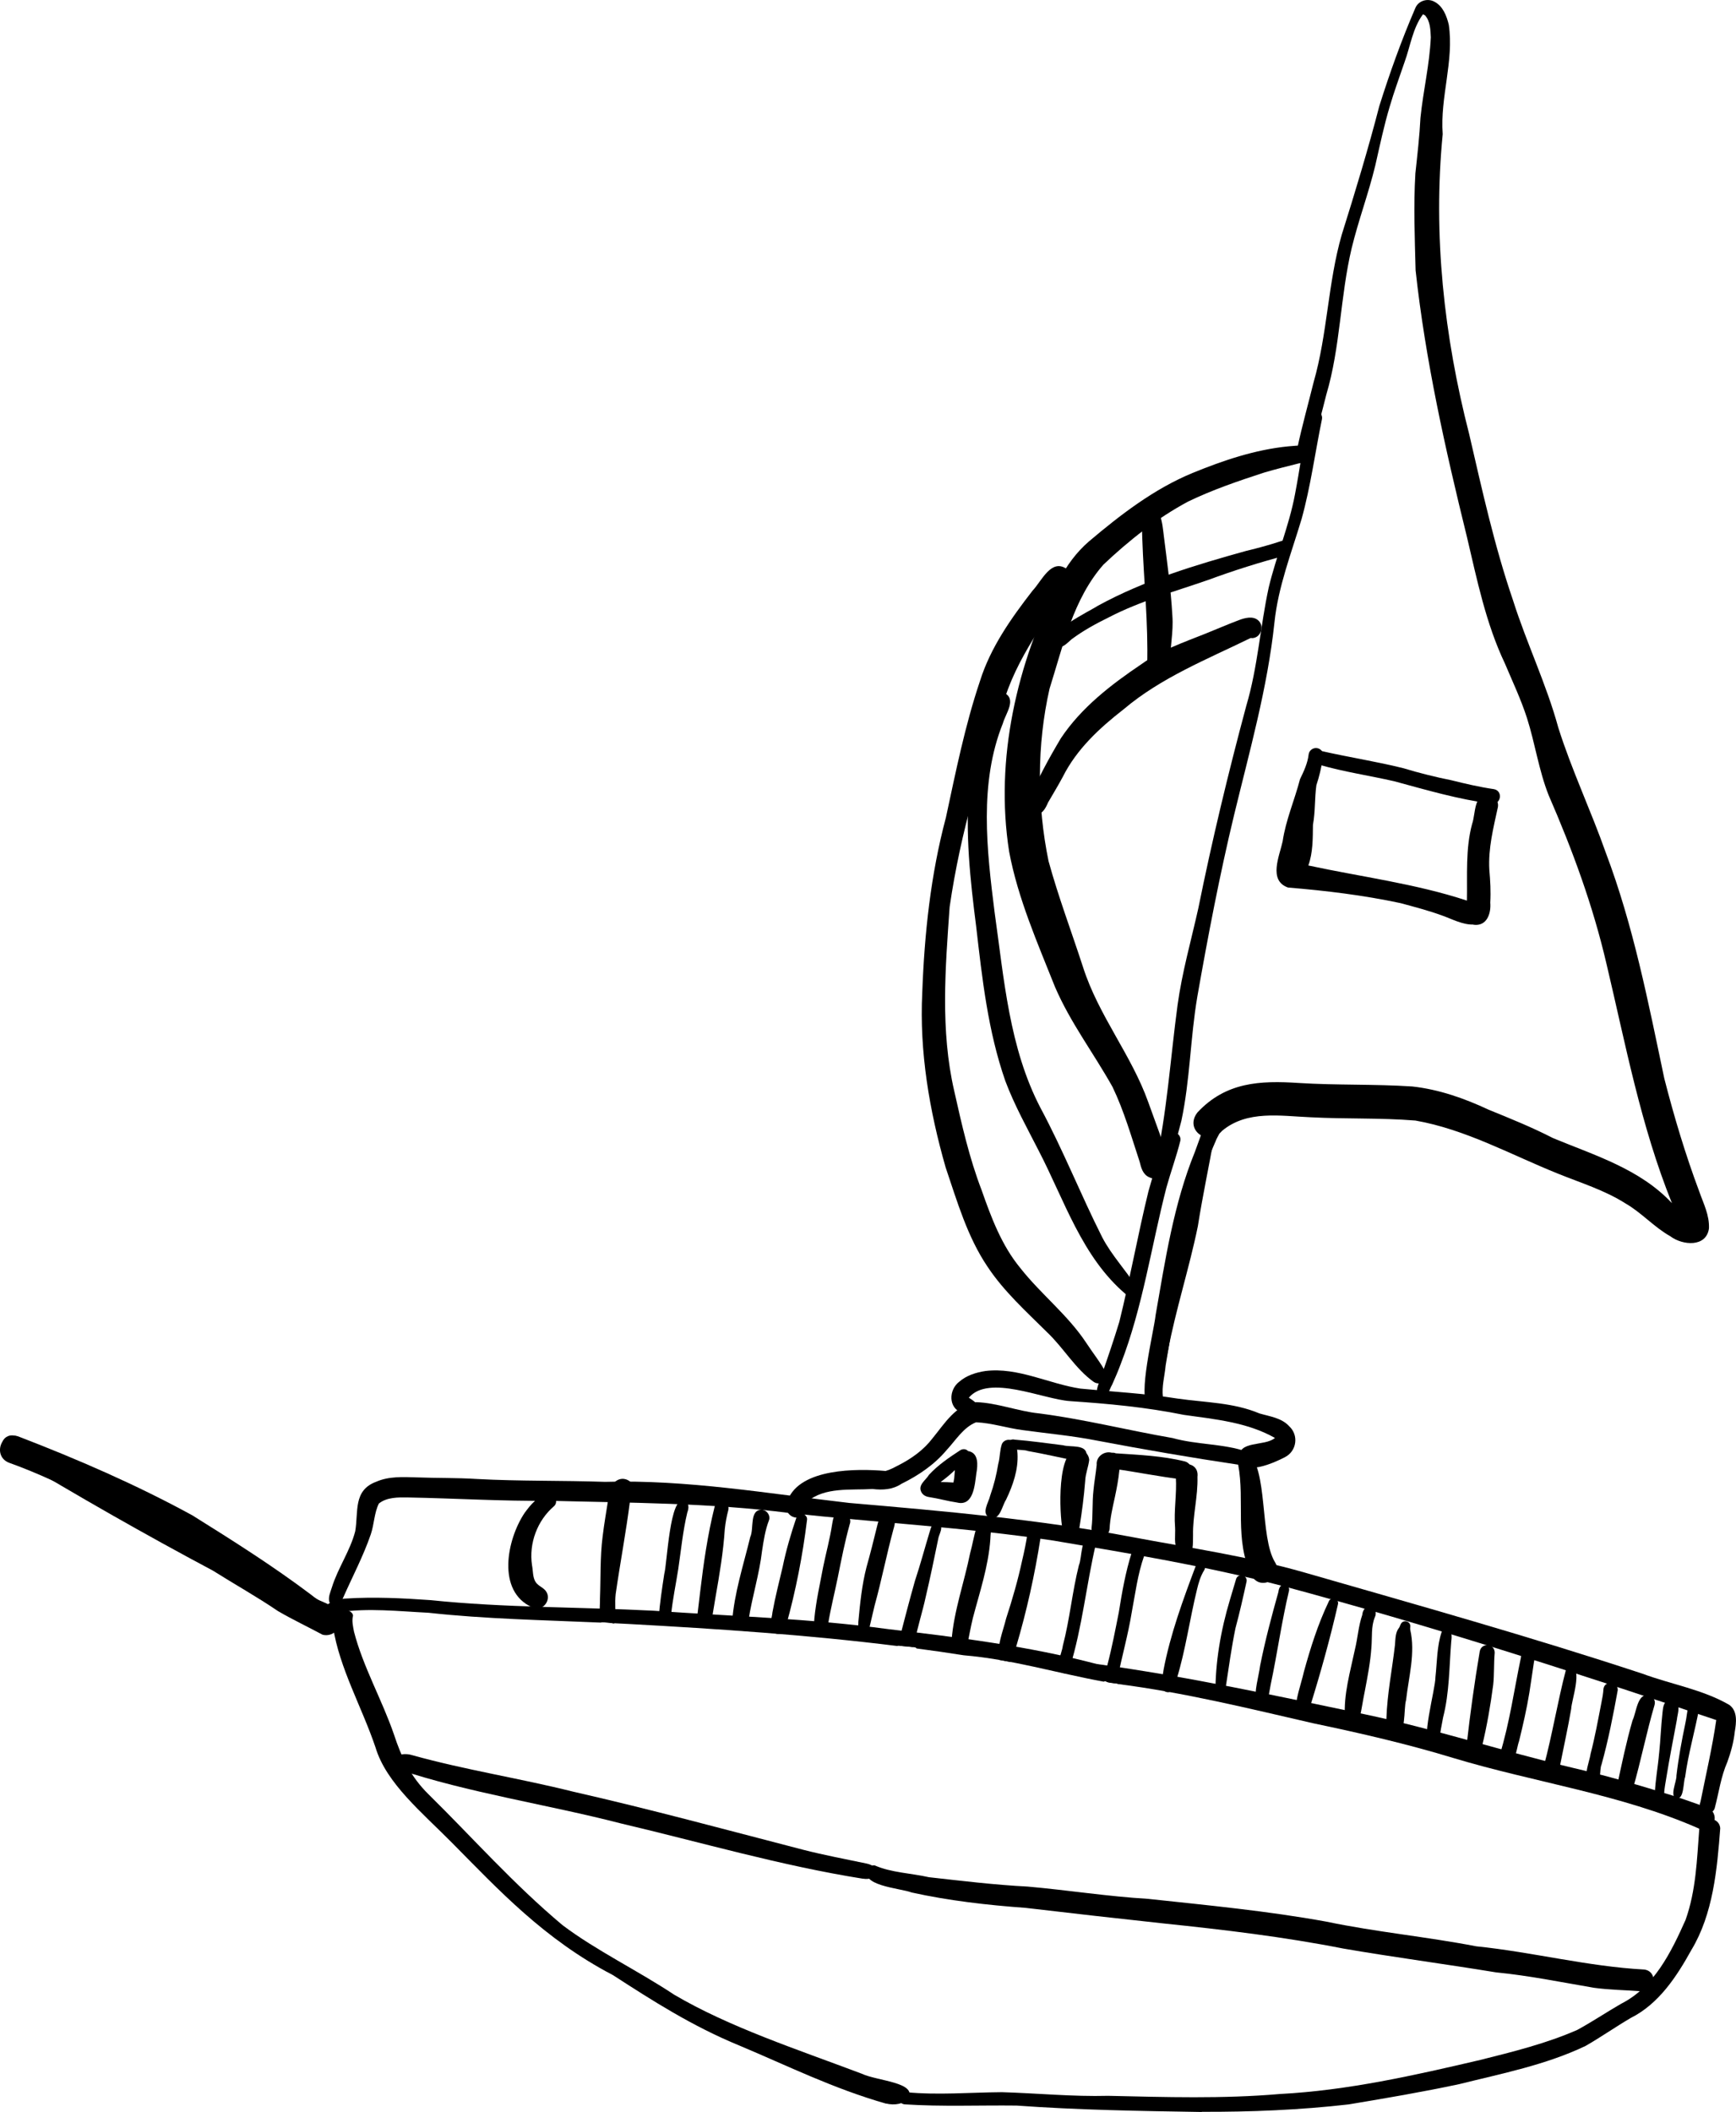 <?xml version="1.0" encoding="UTF-8"?>
<svg id="Layer_1" data-name="Layer 1" xmlns="http://www.w3.org/2000/svg" viewBox="0 0 313.88 381.8">
  <defs>
    <style>
      .cls-1 {
        stroke-width: 0px;
      }
    </style>
  </defs>
  <g id="Calque_vectoriel-5" data-name="Calque vectoriel-5">
    <path class="cls-1" d="M160.27,380.31c-9.57-2.72-17.85-6.85-26.52-10.49-8.65-3.55-15.8-8.16-22.94-12.77-12.43-6.48-20.69-15.44-29.04-23.87-5.43-5.5-11.93-10.79-13.87-17.27-2.45-7.27-6.53-14.34-7.68-21.76-.11-1.16-.47-3.44,2.36-3.11.86.17,1.44.77,1.19,1.31-.14.86.07,1.74.23,2.6,1.62,6.34,5.11,12.41,7.25,18.66,1.24,3.79,2.9,7.51,6.26,10.79,8.04,7.92,15.24,16.11,24.2,23.63,6.06,4.57,13.67,8.24,20.17,12.56,10,5.89,22.27,9.89,33.95,14.3,2.79,1.32,10.04,1.53,8.4,4.48-.7.93-2.52,1.31-4.01.89l.05.03h0Z"/>
    <path class="cls-1" d="M217.29,381.8c-11.17-.18-22.35-.35-33.49-1.16-6.74-.08-13.5.22-20.23-.22-.6-.05-1.09-.53-1.07-1.15.02-.68.64-1.13,1.29-1.05,5.76.56,11.6.04,17.38,0,6.4.19,12.78.83,19.2.66,10.35.23,20.76.56,31.04-.33,12.27-.64,24.31-3.37,36.24-6.16,5.92-1.48,11.92-2.97,17.52-5.42,2.73-1.48,5.32-3.23,7.95-4.74,5.95-3,9.04-9.32,11.64-15.15,1.89-5.3,2.06-10.91,2.48-16.46.04-2.29,3.59-2.45,3.79-.11-.56,7.43-1.29,15.51-5.22,22.01-2.68,4.84-5.9,9.75-10.97,12.29-2.76,1.62-5.39,3.46-8.16,5.05-7.2,3.44-15.14,4.99-22.85,6.91-6.61,1.41-13.3,2.55-19.98,3.66-8.81,1.01-17.7,1.37-26.56,1.34v.03h0Z"/>
    <path class="cls-1" d="M307.1,330.53c-14.08-6.19-29.58-8.28-44.25-12.7-8.36-2.55-16.87-4.51-25.42-6.3-11.69-2.69-23.36-5.56-35.27-7.09h-.06c-.06-.05-.13-.08-.22-.09-.32-.02-.65-.07-.97-.12h-.02.01-.03.02-.03.01c-.25-.05-.49-.09-.74-.16-.04-.05-.1-.09-.16-.11-.13-.05-.28-.03-.4.05-8.45-1.54-16.72-4.05-25.32-4.77-2.83-.45-5.67-.86-8.51-1.23-.09-.11-.21-.2-.36-.21-.5-.05-1-.11-1.51-.16-.2-.02-.39-.04-.58-.05-.3-.03-.59-.08-.89-.07-.06,0-.12.01-.18.04-16.11-2.01-32.33-3.09-48.55-3.98-1.04-.06-2.07-.11-3.11-.16-.54-.1-1.11-.12-1.66-.15-.1,0-.19.02-.28.06-10.39-.46-20.81-.64-31.16-1.78-5.34-.26-10.93-.9-16.17-.09-.76.09-1.23.96-2.03.55-2.14-1.82,1.86-3,3.3-3.03,5.08-.32,10.21-.07,15.29.29,13.37,1.39,26.85,1.22,40.27,1.91,14.1,1,28.4,1.41,42.39,3.32,12.71,1.48,25.4,3.07,37.8,6.32,16.24,2.23,32.25,5.7,48.28,9.05,12.79,2.68,25.21,6.74,37.92,9.75,6.12,1.42,12.14,3.18,18.13,5.05,2,.65,3.97,1.39,5.97,2.05,1.07.35,1.67,1.53,1.32,2.59-.27.84-1.13,1.43-1.99,1.43-.29,0-.58-.07-.85-.21h.01Z"/>
    <path class="cls-1" d="M200.05,304.03h.03s-.02,0-.03-.01h0Z"/>
    <path class="cls-1" d="M57.79,294.04c-9.15-4.31-17.61-9.8-26.29-14.94-9.8-5.1-19.36-10.9-29.79-14.64-3.1-1.12-1.63-5.75,1.56-4.8,10.76,4.14,21.41,8.76,31.52,14.29,7.3,4.56,14.59,9.16,21.47,14.35,1.55,1.31,3.68,2.14,4.76,3.88.56,2.06-1.66,2.88-3.24,1.88v-.02h0Z"/>
    <path class="cls-1" d="M156.01,339.63c-14.89-2.37-29.2-6.57-43.74-9.99-13.37-3.45-27.57-5.53-40.42-9.83-2.25-1.35.01-3.39,2.8-2.48,9.46,2.63,19.37,4.16,28.96,6.56,14.01,3.18,27.89,6.96,41.62,10.51,3.78.97,7.66,1.69,11.5,2.5,1.19.25,2,1.03,1.9,1.7-.11.74-1.31,1.25-2.63,1.02h.02s0,.01,0,.01Z"/>
    <path class="cls-1" d="M296.8,359.98c-2.88-.22-5.73-.24-8.59-.63-6.1-1.04-11.66-2.19-17.73-2.79-9.19-1.51-18.42-2.72-27.59-4.3-10.74-2.12-21.62-3.41-32.5-4.54-8.33-.9-16.65-1.84-24.97-2.82-6.9-.5-13.83-1.29-20.59-2.78-2.07-.8-9.92-1.23-7.71-4.54.27-.27.66-.41,1.02-.36,3.03,1.33,6.57,1.4,9.82,2.14,5.93.66,11.88,1.39,17.83,1.69,7.26.64,14.48,1.79,21.76,2.22,10.78,1.16,21.58,2.18,32.26,4.12,8.97,1.88,18.1,2.72,27.1,4.46,10.19,1.04,20.16,3.65,30.39,4.2,2.48.32,2.17,4.19-.5,3.93h0Z"/>
    <path class="cls-1" d="M308.26,327.74c-.84-.29-1.12-1.24-.8-2.02,1-5,2.12-9.75,2.85-14.77-25.92-8.77-52.01-17.17-78.45-24.25-13.64-3.54-27.55-5.86-41.43-8.2-15.8-2.37-31.74-3.24-47.61-4.97-14.42-1.86-28.93-1.84-43.43-2.22-8.53.09-17.05-.44-25.59-.6-1.81-.03-3.86-.06-5.3,1.1-.85,1.72-.84,3.75-1.46,5.57-1.33,3.88-3.27,7.55-4.93,11.3-.37,1-1.86,2.4-2.57.91-.23-.87.2-1.77.46-2.6,1.09-3.53,3.31-6.61,4.23-10.18.6-3.51-.41-7.39,3.79-8.94,2.29-1.01,4.84-.86,7.29-.79,3.63.14,7.26.06,10.89.29,7.7.42,15.5.25,23.19.52,14.84-.44,29.48,2.13,44.16,3.81,17.12,1.48,34.26,2.96,51.16,6.17,10.42,1.96,20.95,3.48,31.16,6.41,20.44,5.88,40.93,11.63,61.13,18.3,5.2,1.93,10.87,2.84,15.69,5.64,1.51,1.13,1.25,3.19.97,4.84-.2,1.87-.7,3.69-1.34,5.46-1.18,2.68-1.54,5.56-2.29,8.37-.22.74-1.1,1.11-1.8.86h.03Z"/>
    <path class="cls-1" d="M96.21,290.56c-6.46-2.88-4.56-12.26-1.37-17.04,1.06-1.45,2.45-3.2,4.34-3.45,1.11-.11,1.83,1.38,1.03,2.18-3.06,2.59-4.61,6.75-4.02,10.71.2,1,.1,2.14.64,3.02.4.61,1.08.88,1.6,1.36,1.65,1.52-.21,4.25-2.21,3.21h-.01Z"/>
    <path class="cls-1" d="M108.92,293.25c-.09,0-.18.02-.26.06-.02-.05-.05-.1-.06-.16-.34-1.34-.09-2.79-.12-4.16.15-3.74,0-7.51.48-11.23.27-2.31.69-4.61,1.04-6.91.14-.94.27-2.03.96-2.74,2.16-2.3,5.39,1.12,2.96,3.12-.71,5.66-1.79,11.28-2.6,16.93-.19,1.72.02,3.18-.05,4.75-.04.23-.13.43-.25.6-.68-.19-1.39-.21-2.09-.25h-.01Z"/>
    <path class="cls-1" d="M120.18,293.59c-.59-.02-1.12-.55-1.08-1.16.2-2.64.6-5.26,1-7.88.53-1.89.99-14.33,3.6-13.21.95.3.87,1.31.57,2.08-.81,3.37-1.13,6.83-1.64,10.25-.42,2.7-1.01,5.47-1.28,8.17.08.85-.13,1.76-1.16,1.76h0Z"/>
    <path class="cls-1" d="M126.9,293.96c-.87-.24-1.29-1.37-.79-2.12.18-1.37.31-2.75.49-4.12.61-5.13,1.34-10.24,2.59-15.26.32-1.63,2.77-1.23,2.52.43-.33,1.24-.53,2.31-.66,3.52-.27,4.15-.96,8.24-1.68,12.33-.21,1.22-.4,2.44-.61,3.66.15,1.01-.89,1.89-1.85,1.56h-.01Z"/>
    <path class="cls-1" d="M132.37,293.22c.38-5.22,2.05-10.29,3.28-15.36.73-1.54-.24-5.11,2.24-4.91.83.14,1.44,1.05,1.15,1.87-.69,1.79-.97,3.69-1.26,5.58-.49,4.19-1.78,8.24-2.43,12.4.58,2.24-2.94,2.76-2.98.39v.02h0Z"/>
    <path class="cls-1" d="M139.44,294.62c-.39-.99.14-2.11.22-3.13.5-2.75,1.25-5.7,1.86-8.28.62-3.01,1.49-5.95,2.47-8.85.14-.47.63-.77,1.11-.69.5.09.93.62.81,1.14-.79,6.44-2.03,12.78-3.77,19.03.16,1.51-2.05,2.15-2.71.77h.01Z"/>
    <path class="cls-1" d="M137.49,276.48c-.7-.03-.73-.77-.61-1.29.08-.7-.03-1.94,1.01-1.82,1.11.27.39,1.51.31,2.25.11.44-.27.87-.71.85h0Z"/>
    <path class="cls-1" d="M147.49,295.08c-.48-.72-.27-1.65-.25-2.47.3-3.16,1.02-6.26,1.6-9.38.53-2.57,1.23-5.11,1.62-7.7.14-.65.12-1.22.63-1.67,1.18-1.12,3.12.24,2.55,1.68-.91,3.27-1.5,6.33-2.16,9.61-.57,2.82-1.29,5.6-1.75,8.44-.08.43-.09.93-.29,1.32-.4.77-1.44.86-1.96.16h.01Z"/>
    <path class="cls-1" d="M155.76,296.01c-1.08-.38-.51-1.9-.57-2.77.31-3.33.64-6.69,1.48-9.94.65-2.3,1.32-4.95,1.86-7.18.22-.92.45-1.88,1.16-2.55.86-.85,2.45.02,2.2,1.2-.09.57-.17,1.13-.35,1.68-1.25,4.61-2.14,9.23-3.41,13.82-.34,1.42-.69,2.93-1,4.24-.11.71-.51,1.77-1.41,1.5h.04Z"/>
    <path class="cls-1" d="M163.89,297.63c-.2-.02-.39-.04-.58-.05-.2-.02-.4-.05-.59-.06-.18-.33-.24-.73-.13-1.12.92-3.55,1.84-7.09,2.84-10.62.98-2.94,1.77-5.93,2.67-8.89.25-.77.44-1.82,1.46-1.55,1.32.48.15,2.06.07,2.9-.7,3.41-1.47,7.13-2.25,10.43-.59,2.75-1.49,5.43-2,8.19,0,.34-.13.65-.35.88-.38-.04-.75-.08-1.13-.12h-.01Z"/>
    <path class="cls-1" d="M173.32,299c-1.33-.09-1.45-1.44-1.27-2.44.4-5.29,2.31-10.58,3.34-15.71.43-1.53.67-3.12,1.14-4.61.61-1.33,2.7-.84,2.63.63-.04.48-.09.94-.1,1.42-.37,4.98-1.92,9.49-3.16,14.22-.39,1.64-.7,3.3-1.02,4.95-.09.81-.68,1.6-1.56,1.53h0Z"/>
    <path class="cls-1" d="M182.64,300.44c-.42-.09-.84-.17-1.27-.24-.17-.03-.34-.06-.52-.09-.04,0-.09-.02-.14-.02-.03-.05-.05-.11-.07-.17-.43-2.44.7-4.96,1.27-7.32,1.12-3.43,2.14-6.96,2.88-10.41.4-1.65.75-3.39,1-5.04.57-1.66,3.04-.71,2.34.9-1.04,6.64-2.5,13.23-4.42,19.7-.22.72-.32,1.49-.65,2.17-.08.24-.21.42-.38.56-.02,0-.04-.01-.06-.02l.02-.02h0Z"/>
    <path class="cls-1" d="M192.37,302.49c-2.08-.29-.32-3.69-.21-4.95,1.27-4.82,1.7-9.79,2.92-14.61.6-1.34.26-5.77,2.48-5.06.46.21.75.79.57,1.29-1.73,7.38-2.44,14.96-4.68,22.23.05.6-.48,1.14-1.08,1.11h0Z"/>
    <path class="cls-1" d="M200.91,304.22h.01-.02.01-.03.02-.03.01c-.25-.05-.5-.09-.74-.16-.05-.05-.1-.09-.16-.11-.03,0-.05-.02-.08-.02,0,0,0-.02-.01-.03-.34-.97.16-2.05.36-3.02.81-3.09,1.41-6.24,2.03-9.36.59-3.68,1.22-7.32,2.35-10.88.2-.6.84-.96,1.45-.77s.95.84.77,1.45c-1.16,3.3-1.58,6.77-2.23,10.19-.65,4-1.78,7.96-2.56,11.89,0,.4-.21.7-.49.89-.22-.03-.43-.06-.65-.09v.02h-.01Z"/>
    <path class="cls-1" d="M210.41,305.62c-.89-1.01-.14-2.53-.04-3.71,1.23-6.48,3.55-12.76,5.85-18.88.54-1.07,2.13-.21,1.51.83-.68,1.08-1.03,2.32-1.32,3.54-1.31,5.36-2.04,10.85-3.66,16.14-.26,1.11-.87,3.14-2.34,2.09h0Z"/>
    <path class="cls-1" d="M220.12,306.88c-.2-.13-.32-.32-.36-.52h0c-.06-5.79.96-11.64,2.63-17.19.36-1.25.75-2.48,1.11-3.73.14-.46.62-.75,1.09-.67.5.08.91.6.8,1.12-.63,2.88-1.25,5.64-2.01,8.45-.72,3.51-1.21,7.07-1.75,10.61-.05.86-.28,2.55-1.51,1.92h0Z"/>
    <path class="cls-1" d="M227.08,307.73c-.32-2.17.47-4.46.76-6.62.92-4.61,2.06-8.87,3.3-13.31.08-.65.37-1.46,1.18-1.32.46.08.86.57.75,1.05-1.34,5.62-2.12,11.35-3.32,17-.18,1.01-.38,2.01-.53,3.02-.27.97-1.7,1.1-2.14.19h0Z"/>
    <path class="cls-1" d="M234.27,309.65c-.1-2.51.94-5.02,1.49-7.46,1.19-4.31,2.53-8.57,4.46-12.61.31-1.01,1.9-.64,1.7.4-1.44,6.3-3.17,12.52-5.1,18.69-.27.71-.45,1.66-1.36,1.75-.56.06-1.05-.33-1.21-.82,0,0,.02.05.01.05h.01,0Z"/>
    <path class="cls-1" d="M243.18,310.44c-.28-4.09.96-8.26,1.8-12.26.51-2.07.63-4.23,1.33-6.25.05-.84.69-1.79,1.63-1.49.8.19.96,1.28.66,1.86-.73,1.75-.48,3.66-.64,5.5-.18,2.68-.7,5.32-1.2,7.96-.31,1.47-.52,2.96-.83,4.43-.15.63-.61,1.12-1.28,1.19-.63.06-1.26-.33-1.48-.93h.01Z"/>
    <path class="cls-1" d="M252.1,313.8c-1.58-.1-1.5-1.93-1.43-3.11.15-4.57,1.04-8.83,1.55-13.33.09-1.03.05-2.26.73-3.08.18-.26.19-.45.32-.68.44-.93,1.89-.49,1.71.54-.02.16-.02.32,0,.48.97,4.17-.28,8.53-.75,12.71-.5,1.63.13,6.59-2.14,6.47h.01Z"/>
    <path class="cls-1" d="M258.67,315.94c-2-.77.88-10.5.87-12.79.3-2.72.25-5.55,1.13-8.15.34-.77,1.54-.64,1.71.19.13.47.08,1.1.02,1.49-.38,4.62-.32,9.28-1.48,13.8-.26,1.37-.53,2.71-.68,4.04.35.91-.7,1.86-1.57,1.42h0Z"/>
    <path class="cls-1" d="M266.47,317.3c-.95-.03-1.59-1.03-1.29-1.88.64-5.65,1.42-11.3,2.37-16.9.33-1.64,2.72-1.41,2.7.27-.17,1.88-.07,4.02-.27,5.79-.49,3.74-1.14,7.49-2.03,11.16.08.8-.63,1.59-1.48,1.56h0Z"/>
    <path class="cls-1" d="M271.42,319.35c-.72-.46-.85-1.56-.24-2.15,1.76-5.71,2.58-11.7,3.81-17.55.03-.81.58-1.65,1.48-1.49,1.14.2,1.08,1.48.87,2.36-.29,1.82-.52,3.65-.82,5.47-.48,2.96-1.16,5.89-1.87,8.79-.56,1.54-.76,5.71-3.24,4.56h.01Z"/>
    <path class="cls-1" d="M279.14,319.26c1.55-5.77,2.49-11.69,4-17.43.14-.34.52-.55.88-.54,2.2.29.12,6.08.06,7.65-.57,3.36-1.33,6.73-1.98,10.04.23.86-.46,1.74-1.32,1.82-.84.08-1.72-.65-1.63-1.54h-.01Z"/>
    <path class="cls-1" d="M287.96,322.51c-2.24-.17-.53-4.08-.38-5.42.79-3.03,1.35-6.12,1.95-9.2.18-.87.34-1.73.39-2.62.28-1.56,2.63-1.33,2.58.27-.82,4.5-1.7,9.02-2.93,13.44-.49,1.17.19,3.47-1.61,3.53h0Z"/>
    <path class="cls-1" d="M293.7,324.9c-1.04-.04-1.73-1.17-1.32-2.09.85-3.95,1.67-7.92,2.79-11.8.71-1.42.85-5.07,3.05-4.55.73.23,1.16,1.03.93,1.77-1.48,5.04-2.47,10.15-3.91,15.13.07.83-.71,1.61-1.54,1.55h0Z"/>
    <path class="cls-1" d="M300.01,325.2c-.47-.02-.8-.41-.81-.87.09-2.48.58-4.95.78-7.41v.08c.26-2.45.33-4.92.61-7.38.09-.71.11-1.56.7-2.06.56-.48,1.48-.43,1.9.22.6.94.1,2.1,0,3.12-.64,3.47-1.34,6.94-1.9,10.43-.15,1.01-.38,2.02-.41,3.04,0,.46-.42.82-.87.81v.02h0Z"/>
    <path class="cls-1" d="M303.16,325.11c-1.39-.27.02-3.07-.05-4.11.37-3.18.95-6.32,1.61-9.45.25-1.11.31-2.27.61-3.37.43-1.04,2.14-.52,1.9.59-.77,4.18-1.99,8.27-2.55,12.49-.36.95-.17,4.03-1.52,3.84h0Z"/>
    <path class="cls-1" d="M226.27,284.73c-3.11-6.25-1.16-13.43-2.4-19.95-8.53-1.27-17.04-2.74-25.53-4.35-4.58-.9-8.84-1.26-13.38-1.89-2.85-.36-5.63-1.3-8.49-1.42-2.28.92-3.66,3.24-5.28,4.98-2.21,2.65-5.1,4.62-8.18,6.13-1.59,1.07-3.42,1.17-5.26.95-3.88.24-8.63-.4-11.78,2.28.98,1.94-1.69,3.86-3.23,2.34-.74-.69-.82-1.8-.3-2.64,2.25-5.74,12.46-5.69,17.68-5.24.91-.25,1.59-.66,2.37-1.05,2.35-1.21,4.51-2.74,6.12-4.86,2.13-2.58,4.24-6.15,7.88-6.53,3.71.11,7.66,1.65,11.26,2.02,8.17,1.04,16.16,3.07,24.27,4.47,4.42,1.24,9.18.98,13.51,2.49,3.83,3,2.18,15.39,5.01,19.97,1.73,2.88-2.74,5.38-4.27,2.32v-.02h0Z"/>
    <path class="cls-1" d="M224.04,263.71c-.27-3.44,4.59-2.14,6.48-3.76-5-2.84-10.91-3.39-16.46-4.17-6.91-1.4-13.65-2.02-20.62-2.49-4.91-.35-14.66-4.9-18.27-.62.79.54,2.03,1.18,1.56,2.34-.51,1.26-1.84.78-2.79.4-2.52-.86-2.43-4.18-.49-5.63,1.29-1.13,3.04-1.68,4.71-1.93,5.89-.73,11.49,2.32,17.18,3.18,5.87.57,11.78.88,17.62,1.81,4.97.71,10.07.7,14.76,2.68,1.88.55,4.01.8,5.39,2.33,1.74,1.62,1.35,4.46-.76,5.56-1.83.97-7.64,3.63-8.31.32v-.02h0Z"/>
    <path class="cls-1" d="M199.1,252.58c-1.67-.55-.13-2.96.12-4.09,1.09-3.11,2.24-6.5,3.16-9.53,1.94-7.82,3.35-15.78,5.27-23.61.73-2.68,1.63-5.32,2.6-7.92.5-1.02.69-2.94,2.2-2.68.65.14,1.12.83.96,1.49-.7,2.81-1.75,5.69-2.52,8.46-2.73,10.63-4.28,21.61-8.25,31.87-.47,1.27-1.02,2.54-1.56,3.75-.51.82-.75,2.44-1.97,2.26h-.01Z"/>
    <path class="cls-1" d="M208.49,251.93c-1.71-.44-.02-3.44.02-4.67,1.87-10.79,5.46-21.21,7.11-32.05.66-3.38,1.5-6.73,2.13-10.12.1-.49.61-.81,1.09-.7.51.11.79.6.7,1.1-.96,5.4-2.11,10.76-2.96,16.18-1.56,7.62-3.99,15.04-5.44,22.69-.46,2.27-.96,4.54-1.45,6.8-.12.55-.68.9-1.21.78h.01Z"/>
    <path class="cls-1" d="M208.43,212.07c-.16-.52.03-1.07.44-1.39,2.14-9.53,2.74-19.34,4.04-28.98.81-5.92,2.45-11.66,3.75-17.48,2.48-12.29,5.43-24.54,8.68-36.64,2.07-6.96,2.51-14.25,4.04-21.32,1.35-5.69,3.68-11.12,4.76-16.89.83-4.31,1.41-8.67,2.28-12.97.12-.97.39-2.34,1.67-2.08.66.14,1.05.8.93,1.45-1.24,6.01-2.04,12.13-3.68,18.04-1.86,6.22-4.24,12.25-4.91,18.71-1.25,11.82-4.51,23.29-7.3,34.82-2.6,10.79-4.74,21.98-6.65,32.86-1.27,7.48-1.3,15.01-2.88,22.42-.89,3.2-1.55,6.52-2.8,9.58-.42,1.02-2.05.97-2.36-.14h-.01Z"/>
    <path class="cls-1" d="M302.04,223.51c-2.94-1.64-5.18-4.24-8.1-5.93-3.81-2.43-8.14-3.74-12.3-5.43-8.46-3.4-16.66-7.99-25.73-9.58-6.43-.51-12.58-.26-18.91-.59-5.45-.22-11.5-1.34-16.04,2.45-2.52,2.98-6.92-.19-4.44-3.34,5.12-5.47,11.29-5.78,18.32-5.31,6.83.43,13.69.18,20.51.63,4.82.53,9.43,2.15,13.8,4.2,3.94,1.6,7.87,3.19,11.66,5.14,7.58,3.14,15.72,5.58,21.49,11.76-5.61-13.88-8.38-28.67-11.81-43.15-2.48-10.69-6.18-20.7-10.48-30.59-1.79-4.51-2.45-9.35-3.92-13.96-1.09-3.39-2.62-6.61-4-9.88-3.44-7.24-5.03-15.12-6.86-22.87-3.91-15.87-7.51-31.92-9.28-48.19-.15-5.83-.39-11.69-.04-17.52.36-3.35.75-6.7.92-10.07.52-5.05,1.64-9.54,1.87-14.52-.06-1.34-.09-2.88-1-3.93h.03c-.15-.09-.29-.19-.46-.23-1.85,2.5-2.26,5.72-3.3,8.58-.91,2.7-1.91,5.36-2.7,8.09-1.05,3.49-1.79,7.06-2.6,10.61-1.24,5.14-3.05,9.92-4.28,14.99-2.08,8.74-2.02,17.85-4.59,26.49-.8,3.2-1.64,6.39-2.56,9.55.21,1.94-2.73,2.05-2.67.08.85-3.98,1.96-7.94,2.94-11.89,2.52-8.79,2.57-17.93,5.09-26.68,2.43-7.74,4.76-15.41,6.79-23.25,1.88-5.98,4.04-11.99,6.51-17.71.54-1.34,2.24-1.85,3.49-1.13,1.51.8,2.18,2.56,2.56,4.14.97,6.57-1.6,13.14-1.1,19.78-1.78,18.22.24,36.54,4.79,54.24,2.33,10.07,4.56,20.2,7.91,29.99,2.48,7.83,6.06,15.21,8.21,23.09,2.43,7.69,5.91,15,8.59,22.61,4.99,13.2,7.67,27.01,10.56,40.76,1.77,6.91,3.82,13.76,6.32,20.44.79,2.25,1.87,4.31,1.76,6.71-.49,3.43-4.76,3.06-6.96,1.42h.01,0Z"/>
    <path class="cls-1" d="M207.64,254.13c-2.05-1.42,1.01-13.54,1.3-16.38,1.75-9.99,3.26-20.07,7.11-29.53.62-1.7,1.26-3.4,1.78-5.14.39-1.29,2.4-1.37,2.91-.12.5,1.18-.62,2.37-.97,3.4-1.2,2.71-2.16,5.54-3.01,8.38-3,10.43-4.14,21.45-6,32.09-.19,2.03-.73,3.77-.5,5.72.3,1.42-1.5,2.5-2.62,1.57h0Z"/>
    <path class="cls-1" d="M269.68,145.29c-5.98-.77-11.8-2.49-17.61-4.06-4.5-1.03-9.07-1.69-13.5-2.97-.45-.05-.85-.39-1.01-.8-.34-.84.36-1.77,1.24-1.72,4.97,1.14,10.04,1.91,14.99,3.15,2.74.84,5.99,1.64,8.58,2.15,2.58.64,5.12,1.24,7.74,1.62,1.7.32,1.29,2.87-.44,2.63h.01Z"/>
    <path class="cls-1" d="M266.39,167.14c-1.93.06-3.92-1.02-5.58-1.61-2.47-.91-5.03-1.57-7.57-2.26-6.74-1.44-13.54-2.26-20.35-2.82-3.62-1.26-1.55-5.71-.98-8.35.57-3.87,2.16-7.46,3.14-11.24.7-1.44,1.39-2.91,1.57-4.52.12-.79.95-1.29,1.71-1.05.76.23,1.14,1.09.83,1.81-.24,1.65-.62,3.26-1.15,4.85-.33,2.37-.18,4.78-.62,7.16-.03,2.47.01,4.98-.83,7.35,9.56,2.06,19.37,3.28,28.67,6.35.09-4.63-.28-9.35.94-13.87.66-1.84.24-5.55,3.05-5.29,1.04.17,1.79,1.2,1.61,2.25-.81,3.75-1.77,7.46-1.55,11.34.18,1.97.28,3.95.17,5.94.17,1.98-.63,4.33-3.04,3.99l-.02-.03h0Z"/>
    <path class="cls-1" d="M207.78,212.82c-1.15-.5-1.46-1.71-1.73-2.82-1.5-4.54-2.82-9.18-4.9-13.51-3.48-6.21-7.6-11.59-10.39-18.05-3.17-7.97-6.71-16-8.3-24.47-2.63-16.77,1.41-34.11,9.03-49.07,1.34-2.62,3.13-5.06,5.36-6.99,5.72-4.84,11.79-9.52,18.76-12.4,5.55-2.27,11.33-4.23,17.33-4.82,1.25-.05,2.76-.45,3.82.38,1.35,1.53-.58,2.54-1.96,2.71-2.08.52-4.17,1.04-6.23,1.65-4.67,1.52-9.34,3.11-13.77,5.25-5.61,3.01-10.69,7.03-15.3,11.4-5.46,6.21-7.31,14.73-9.74,22.44-2.3,10.17-2.27,20.93-.18,31.14,1.77,6.46,4.15,12.75,6.22,19.12,2.82,8.85,8.78,15.92,11.83,24.52,1.26,3.41,2.46,6.84,3.71,10.25.83,2.08-1.54,4.3-3.56,3.27h0Z"/>
    <path class="cls-1" d="M197.78,249.84c-3.38-2.4-5.48-6.19-8.48-9.02-3.78-3.75-7.79-7.36-10.75-11.83-3.66-5.42-5.49-11.81-7.57-17.94-2.94-10.25-4.76-20.9-4.23-31.59.39-10.69,1.52-21.33,4.28-31.68,1.78-8.26,3.44-16.59,6.14-24.61,1.9-6.1,5.65-11.4,9.53-16.4,1.63-1.71,3.37-5.88,6.17-3.91,1.26,1.07.82,2.73-.2,3.8-1.39,1.92-2.68,3.91-3.98,5.9-2.47,3.79-4.82,7.72-6.42,11.96-4.71,12.76-8.62,25.96-10.57,39.44-.78,11.05-1.69,22.32.82,33.22,1.36,6.07,2.73,12.17,4.97,17.99,1.75,5,3.63,10,7.01,14.09,3.71,4.71,8.56,8.45,11.88,13.47,1.2,1.84,2.61,3.58,3.64,5.52.46,1.3-1.11,2.33-2.23,1.59h-.01Z"/>
    <path class="cls-1" d="M190.71,116.49c-2.08-2.05,6.34-6.01,7.83-7,8.38-4.59,17.61-7.35,26.78-9.9,2.18-.52,4.34-1.11,6.47-1.82.65-.19,1.37.26,1.59.87.25.69-.11,1.52-.82,1.76-4.79,1.24-9.5,2.74-14.14,4.45-6.03,2.09-12.21,3.79-17.9,6.73-2.35,1.16-4.66,2.41-6.76,3.98-.88.72-1.92,2.1-3.04.93h-.01Z"/>
    <path class="cls-1" d="M207.41,120.39c.23-7.72-.62-15.39-.88-23.08-.04-.98-.03-1.96-.13-2.93-.45-.77-.26-1.87.52-2.41,2.99-1.51,3.25,2.9,3.5,4.85.6,4.8,1.28,9.61,1.55,14.45.24,3.16-.5,5.76-.34,8.73.18,2.76-3.85,3.18-4.23.39h.01Z"/>
    <path class="cls-1" d="M186.96,147.09c-.83-.26-1.41-1.23-1.09-2.07,1.63-4.01,3.72-7.82,5.93-11.54,3.7-5.57,9.11-9.73,14.59-13.42,3.49-2.52,7.56-3.91,11.52-5.49,2.03-.81,4.04-1.69,6.08-2.46,1.05-.4,2.52-.8,3.47.01,1.32,1.09.41,3.47-1.34,3.22-7.89,3.86-16.13,7.12-22.92,12.85-4.38,3.41-8.52,7.22-11.04,12.25-.84,1.57-1.77,3.09-2.66,4.63-.46,1.07-1.16,2.48-2.56,2.02h.02,0Z"/>
    <path class="cls-1" d="M173.08,271.63c-1.71-.25-3.37-.73-5.09-.99-.59-.09-1.11-.35-1.4-.89-.69-1.32.81-2.15,1.38-3.14,1.63-1.77,3.66-3.14,5.67-4.45.45-.28,1.03-.24,1.39.16,1.96.31,1.77,2.57,1.5,4.04-.28,2.03-.49,5.98-3.46,5.27h.01ZM171.25,267.95c.38.01.76.04,1.14.06.05-.26.1-.53.14-.79.05-.49.08-.97.12-1.46-.18.17-.36.34-.55.51-.65.59-1.33,1.13-2.02,1.65.39,0,.77.01,1.16.03h.01Z"/>
    <path class="cls-1" d="M194.98,264.18c-3.05-.62-6.08-1.33-9.14-1.87-1.02-.41-3.68.16-3.57-1.4.1-.57.69-.79,1.21-.65,2.92.23,5.82.65,8.73,1.01,1.39.41,4.38-.26,4.25,1.89-.12.68-.8,1.15-1.47,1.02h-.01Z"/>
    <path class="cls-1" d="M179.06,274.42c-1.8-.72-.31-2.77-.03-4.04.71-2.03,1.12-3.71,1.46-5.74.33-1.18.26-2.44.66-3.59.4-.91,1.77-1.05,2.32-.2.36.57.46,1.25.5,1.91.17,2.93-.83,5.76-2.07,8.36-.75,1.14-1.04,3.7-2.85,3.3h.01Z"/>
    <path class="cls-1" d="M192.11,276.43c-.56-2.63-1.09-14.71,2.88-14.42,1.02.05,1.88.88,1.95,1.9-.15,1.28-.67,2.47-.73,3.79-.22,2.85-.59,5.67-1.05,8.49-.25,1.56-2.57,1.76-3.06.25h.01,0Z"/>
    <path class="cls-1" d="M213.67,267.43c-4.06-.48-8.07-1.31-12.12-1.88-1.13-.02-2.26-1.12-1.56-2.24.36-.58,1.13-.87,1.76-.58,4.17.28,8.43.45,12.51,1.47,1.82.54,1.31,3.36-.58,3.23h-.01Z"/>
    <path class="cls-1" d="M198.91,277.91c-.85-.04-1.64-.82-1.55-1.71.27-2.27.09-4.55.35-6.82.14-1.53.43-3.05.58-4.58-.15-1.59,1.63-2.72,3.03-2.06,1.36.66,1.3,1.9,1.06,3.11-.16,1.62-.46,3.19-.8,4.78-.41,1.9-.87,3.8-.96,5.75-.06.89-.82,1.6-1.71,1.55v-.02Z"/>
    <path class="cls-1" d="M212.92,280.4c-.73-1.3-.37-2.88-.46-4.31-.25-3.01.34-6.05.14-9.04-.5-3.09,4.29-3.21,3.91-.06.1,3.55-.87,7.03-.8,10.53-.03.76.02,1.54-.09,2.29-.2,1.27-2,1.68-2.7.59h0Z"/>
    <path class="cls-1" d="M58.28,295.5c-2.64-1.42-5.4-2.72-8.02-4.25-3.82-2.6-7.86-4.85-11.76-7.31-12.34-6.57-24.47-13.49-36.43-20.73-1.88-.09-2.44-2.86-.59-3.6,1.37-.52,2.53.7,3.71,1.21,8.27,4.2,16.26,8.83,24.43,13.23,6.49,3,12.51,6.82,18.76,10.26,2.67,1.54,5.27,3.22,8.13,4.41,1.61.9,3.71,1.29,4.76,2.91,1.17,1.99-.78,4.5-2.99,3.88h0Z"/>
    <path class="cls-1" d="M203.58,233.99c-7.96-6.72-11.12-17.02-15.79-25.99.03.06.06.13.1.19-2.14-4.2-4.46-8.34-6.12-12.77-3.15-9.04-4.18-18.48-5.27-27.91-1.08-8.44-2.01-16.95-1.24-25.46.16-4.46.86-8.94,2.72-13.03.73-1.57,1.22-4.57,3.55-3.79,2.38,1.15.27,3.8-.2,5.53-4.33,10.79-2.92,22.89-1.5,34.15,1.71,12.06,2.63,24.52,8.31,35.4,4.08,7.6,7.25,15.63,11.13,23.33,1.72,3.33,4.38,6.06,6.33,9.21.38,1.15-1.25,2.08-2.04,1.13l.03.02h-.01Z"/>
  </g>
</svg>